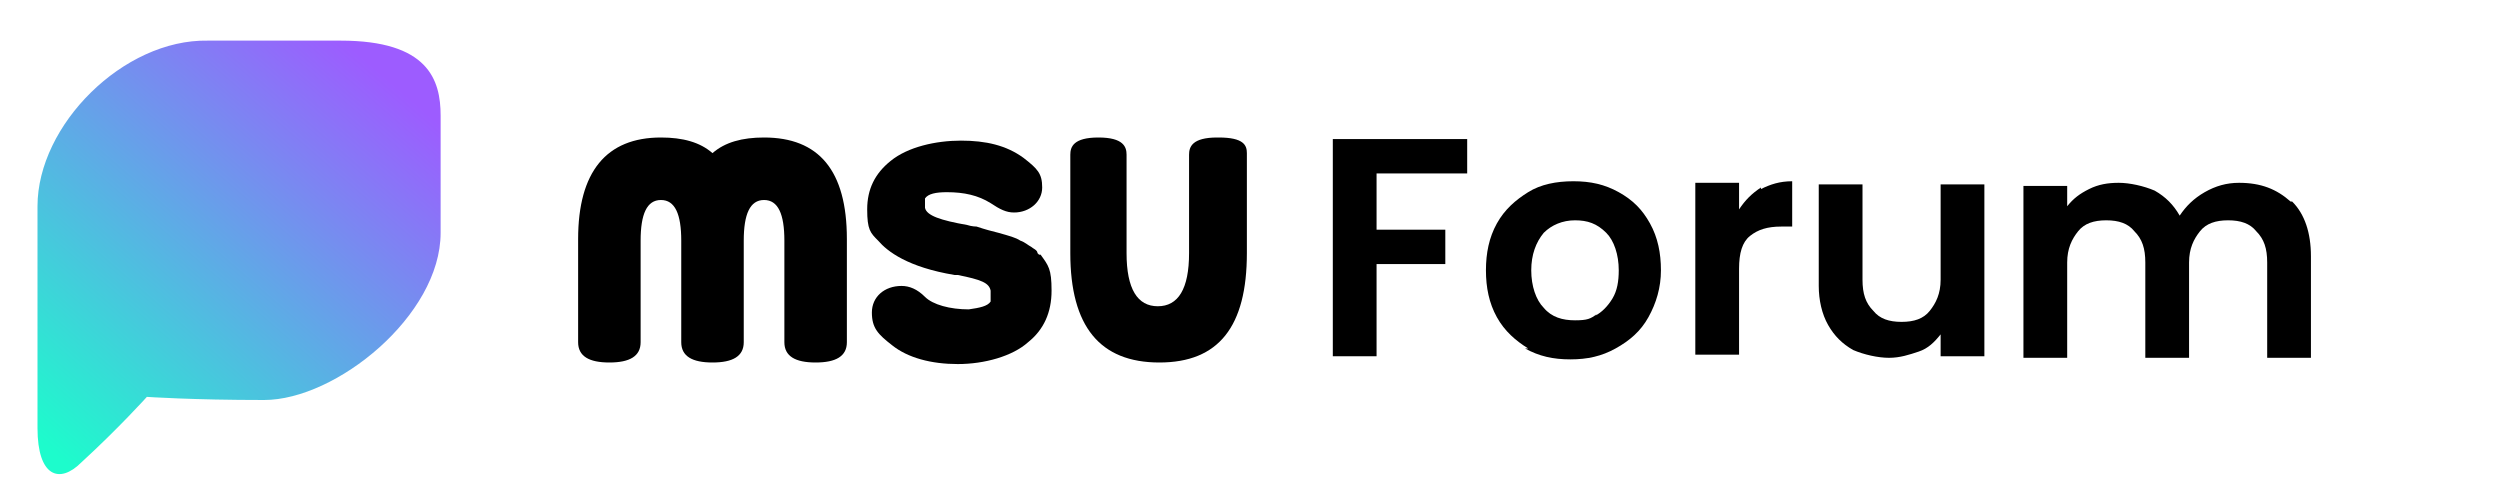 <?xml version="1.0" encoding="UTF-8"?>
<svg xmlns="http://www.w3.org/2000/svg" version="1.1" xmlns:xlink="http://www.w3.org/1999/xlink" viewBox="0 0 160 32">
  <defs>
    <style>
      .cls-1 {
        fill: url(#Gradiente_sem_nome);
      }

      .cls-2 {
        isolation: isolate;
      }
    </style>
    <linearGradient id="Gradiente_sem_nome" data-name="Gradiente sem nome" x1="2.7" y1="5.6" x2="23.7" y2="29.9" gradientTransform="translate(0 34) scale(1 -1)" gradientUnits="userSpaceOnUse">
      <stop offset="0" stop-color="#1dfccc"/>
      <stop offset="1" stop-color="#9d5cff"/>
    </linearGradient>
  </defs>
  <!-- Generator: Adobe Illustrator 28.7.9, SVG Export Plug-In . SVG Version: 1.2.0 Build 218)  -->
  <g>
    <g id="Camada_1">
      <g id="Camada_1-2" data-name="Camada_1">
        <path d="M77.9,8.8c-1.6,0-1.8.6-1.8,1.1v6.3c0,2.3-.7,3.4-2,3.4s-2-1.1-2-3.4v-6.3c0-.5-.2-1.1-1.8-1.1s-1.8.6-1.8,1.1v6.3c0,4.7,1.9,7,5.7,7s5.6-2.3,5.6-7v-6.4c0-.5-.2-1-1.8-1h0Z"/>
        <path d="M66.4,16.2c0-.2-.3-.3-.4-.4-.2-.1-.4-.3-.7-.4-.3-.2-.7-.3-1.4-.5-.4-.1-.8-.2-1.4-.4,0,0-.3,0-.6-.1-1.7-.3-2.6-.6-2.7-1.1,0-.2,0-.5,0-.6.2-.3.7-.4,1.4-.4,1.1,0,2,.2,2.8.7.6.4,1,.6,1.5.6,1,0,1.8-.7,1.8-1.6s-.3-1.2-1.2-1.9c-1.1-.8-2.4-1.1-4-1.1s-3.4.4-4.5,1.3c-1,.8-1.5,1.8-1.5,3.1s.2,1.5.7,2c.6.7,1.9,1.7,4.9,2.2h.2c1.5.3,2,.5,2.1,1,0,.3,0,.5,0,.7-.2.3-.7.4-1.4.5h0c-1.2,0-2.3-.3-2.8-.8s-1-.7-1.5-.7c-1.1,0-1.9.7-1.9,1.7s.4,1.4,1.3,2.1c1,.8,2.5,1.2,4.2,1.2s3.5-.5,4.5-1.4c1-.8,1.5-1.9,1.5-3.3s-.2-1.6-.7-2.3h-.1Z"/>
        <path d="M48.9,8.8c-1.4,0-2.5.3-3.3,1-.8-.7-1.9-1-3.3-1-3.5,0-5.3,2.2-5.3,6.5v6.6c0,.9.7,1.3,2,1.3s2-.4,2-1.3v-6.5c0-1.7.4-2.6,1.3-2.6s1.3.9,1.3,2.6v6.5c0,.9.7,1.3,2,1.3s2-.4,2-1.3v-6.5c0-1.7.4-2.6,1.3-2.6s1.3.9,1.3,2.6v6.5c0,.9.7,1.3,2,1.3s2-.4,2-1.3v-6.6c0-4.4-1.8-6.5-5.3-6.5Z"/>
        <path class="cls-1" d="M9.4,25.4s2.9.2,7.5.2,11.3-5.4,11.3-10.7v-7.5c0-2.3-.8-4.8-6.4-4.8h-8.5c-5.4-.1-10.9,5.4-10.9,10.6v14.2c0,3.1,1.4,3.6,2.8,2.2,2.4-2.2,4.2-4.2,4.2-4.2Z"/>
        <g class="cls-2">
          <g class="cls-2">
            <path d="M93.9,8.9v2.2h-5.8v3.6h4.4v2.2h-4.4v5.9h-2.8v-13.9h8.6Z"/>
            <path d="M97.8,22.3c-.8-.5-1.5-1.1-2-2s-.7-1.9-.7-3,.2-2.1.7-3c.5-.9,1.2-1.5,2-2s1.8-.7,2.9-.7,2,.2,2.9.7,1.5,1.1,2,2c.5.9.7,1.9.7,3s-.3,2.1-.8,3-1.2,1.5-2.1,2-1.8.7-2.9.7-2-.2-2.9-.7ZM102.1,20.2c.4-.2.8-.6,1.1-1.1.3-.5.4-1.1.4-1.8,0-1-.3-1.9-.8-2.4-.6-.6-1.2-.8-2-.8s-1.5.3-2,.8c-.5.6-.8,1.4-.8,2.4s.3,1.9.8,2.4c.5.6,1.2.8,2,.8s1-.1,1.4-.4Z"/>
            <path d="M112.7,12.1c.6-.3,1.2-.5,2-.5v2.9h-.7c-.9,0-1.5.2-2,.6s-.7,1.1-.7,2.1v5.5h-2.8v-11h2.8v1.7c.4-.6.8-1,1.4-1.4Z"/>
            <path d="M127,11.8v11h-2.8v-1.4c-.4.5-.8.9-1.4,1.1s-1.2.4-1.9.4-1.6-.2-2.3-.5c-.7-.4-1.2-.9-1.6-1.6s-.6-1.6-.6-2.5v-6.5h2.8v6.1c0,.9.2,1.5.7,2,.4.5,1,.7,1.8.7s1.4-.2,1.8-.7c.4-.5.7-1.1.7-2v-6.1h2.8Z"/>
            <path d="M146.7,12.9c.8.8,1.2,2,1.2,3.5v6.5h-2.8v-6.1c0-.9-.2-1.5-.7-2-.4-.5-1-.7-1.8-.7s-1.4.2-1.8.7-.7,1.1-.7,2v6.1h-2.8v-6.1c0-.9-.2-1.5-.7-2-.4-.5-1-.7-1.8-.7s-1.4.2-1.8.7-.7,1.1-.7,2v6.1h-2.8v-11h2.8v1.3c.4-.5.8-.8,1.4-1.1.6-.3,1.2-.4,1.9-.4s1.6.2,2.3.5c.7.4,1.2.9,1.6,1.6.4-.6.9-1.1,1.6-1.5s1.4-.6,2.2-.6c1.4,0,2.4.4,3.3,1.2Z"/>
          </g>
        </g>
      </g>
    </g>
  </g>
</svg>